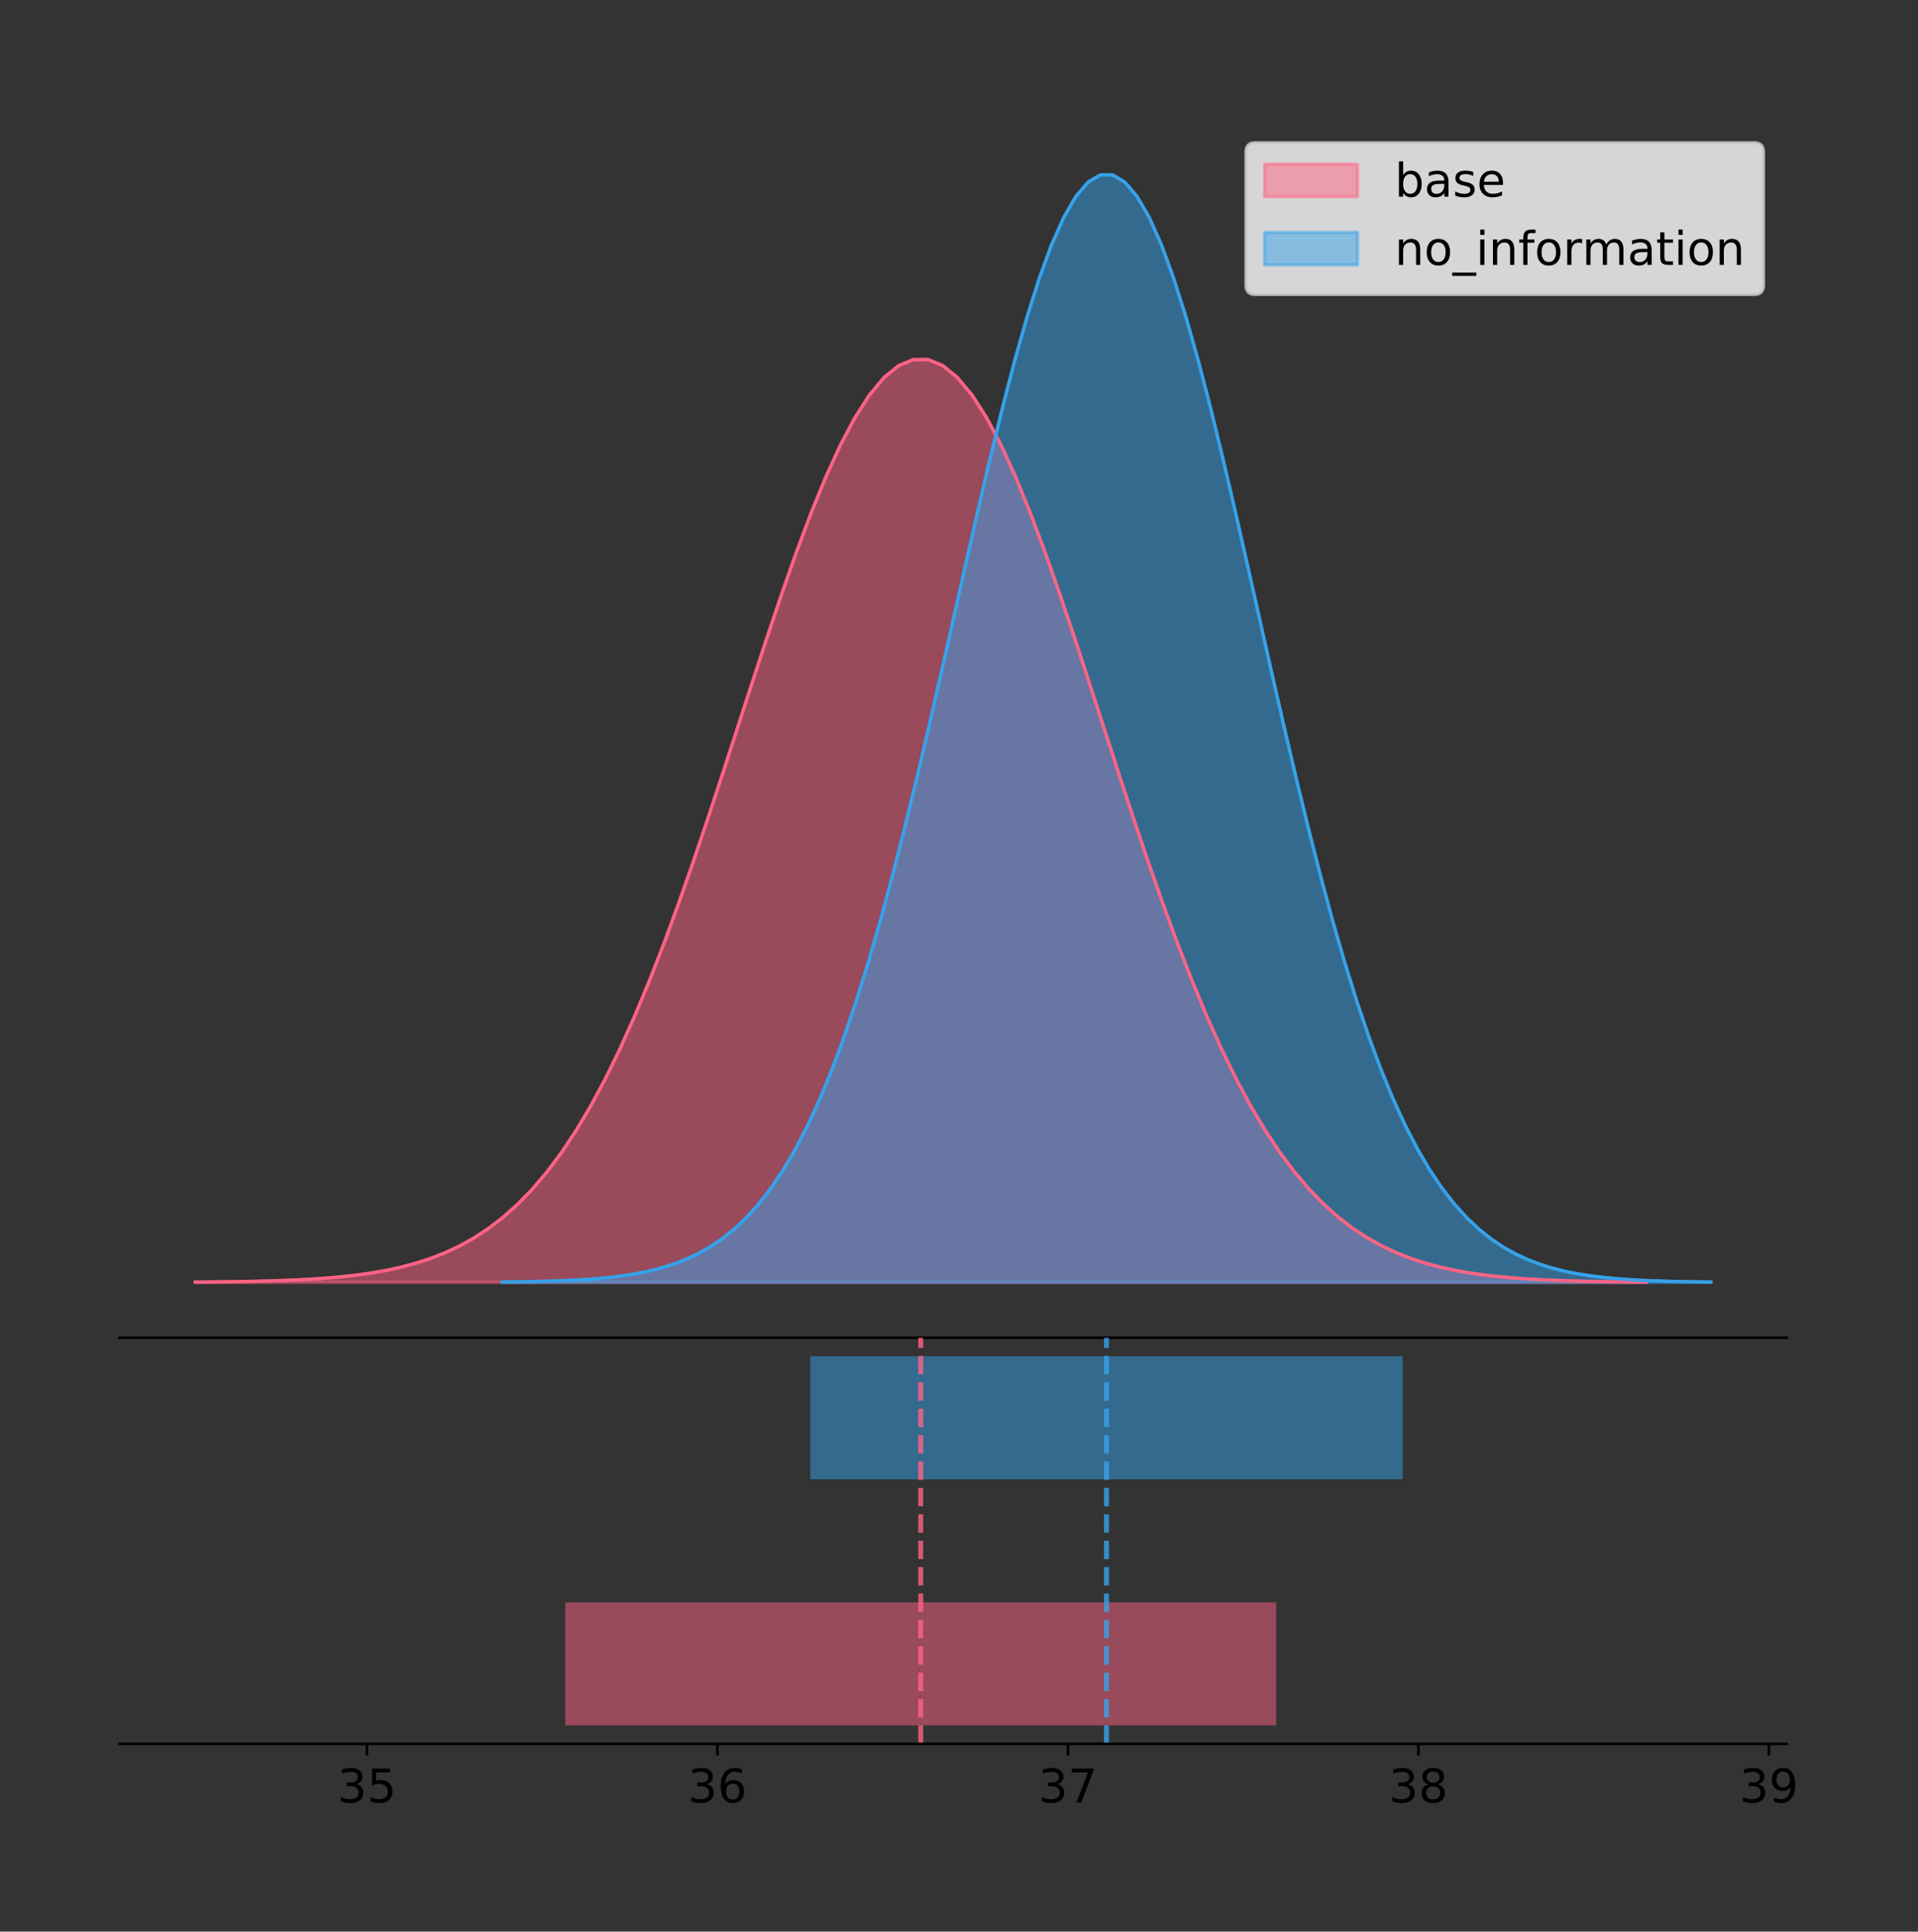 <?xml version="1.0" encoding="utf-8" standalone="no"?>
<!DOCTYPE svg PUBLIC "-//W3C//DTD SVG 1.1//EN"
  "http://www.w3.org/Graphics/SVG/1.1/DTD/svg11.dtd">
<!-- Created with matplotlib (https://matplotlib.org/) -->
<svg height="581.789pt" version="1.1" viewBox="0 0 577.742 581.789" width="577.742pt" xmlns="http://www.w3.org/2000/svg" xmlns:xlink="http://www.w3.org/1999/xlink">
 <rect x="0" y="0" width="577.742" height="581.789" fill="#333333" stroke="none"/>
 <defs>
  <style type="text/css">
*{stroke-linecap:butt;stroke-linejoin:round;}
  </style>
 </defs>
 <g id="figure_1">
  <g id="patch_1">
   <path d="M 0 581.789 
L 577.742 581.789 
L 577.742 0 
L 0 0 
z
" style="fill:none;"/>
  </g>
  <g id="axes_1">
   <g id="patch_2">
    <path d="M 36 402.93 
L 538.2 402.93 
L 538.2 36 
L 36 36 
z
" style="fill:none;"/>
   </g>
   <g id="PolyCollection_1">
    <defs>
     <path d="M 58.827 -195.538 
L 58.827 -195.631 
L 63.242 -195.667 
L 67.656 -195.714 
L 72.071 -195.777 
L 76.485 -195.861 
L 80.899 -195.971 
L 85.314 -196.115 
L 89.728 -196.302 
L 94.143 -196.543 
L 98.557 -196.852 
L 102.972 -197.244 
L 107.386 -197.739 
L 111.8 -198.358 
L 116.215 -199.129 
L 120.629 -200.081 
L 125.044 -201.247 
L 129.458 -202.667 
L 133.872 -204.381 
L 138.287 -206.436 
L 142.701 -208.881 
L 147.116 -211.769 
L 151.53 -215.153 
L 155.945 -219.088 
L 160.359 -223.628 
L 164.773 -228.826 
L 169.188 -234.729 
L 173.602 -241.379 
L 178.017 -248.807 
L 182.431 -257.037 
L 186.846 -266.076 
L 191.26 -275.917 
L 195.674 -286.534 
L 200.089 -297.884 
L 204.503 -309.899 
L 208.918 -322.494 
L 213.332 -335.559 
L 217.747 -348.963 
L 222.161 -362.556 
L 226.575 -376.17 
L 230.99 -389.622 
L 235.404 -402.718 
L 239.819 -415.259 
L 244.233 -427.042 
L 248.648 -437.87 
L 253.062 -447.553 
L 257.476 -455.917 
L 261.891 -462.807 
L 266.305 -468.095 
L 270.72 -471.678 
L 275.134 -473.487 
L 279.548 -473.487 
L 283.963 -471.678 
L 288.377 -468.095 
L 292.792 -462.807 
L 297.206 -455.917 
L 301.621 -447.553 
L 306.035 -437.87 
L 310.449 -427.042 
L 314.864 -415.259 
L 319.278 -402.718 
L 323.693 -389.622 
L 328.107 -376.17 
L 332.522 -362.556 
L 336.936 -348.963 
L 341.35 -335.559 
L 345.765 -322.494 
L 350.179 -309.899 
L 354.594 -297.884 
L 359.008 -286.534 
L 363.423 -275.917 
L 367.837 -266.076 
L 372.251 -257.037 
L 376.666 -248.807 
L 381.08 -241.379 
L 385.495 -234.729 
L 389.909 -228.826 
L 394.324 -223.628 
L 398.738 -219.088 
L 403.152 -215.153 
L 407.567 -211.769 
L 411.981 -208.881 
L 416.396 -206.436 
L 420.81 -204.381 
L 425.224 -202.667 
L 429.639 -201.247 
L 434.053 -200.081 
L 438.468 -199.129 
L 442.882 -198.358 
L 447.297 -197.739 
L 451.711 -197.244 
L 456.125 -196.852 
L 460.54 -196.543 
L 464.954 -196.302 
L 469.369 -196.115 
L 473.783 -195.971 
L 478.198 -195.861 
L 482.612 -195.777 
L 487.026 -195.714 
L 491.441 -195.667 
L 495.855 -195.631 
L 495.855 -195.538 
L 495.855 -195.538 
L 491.441 -195.538 
L 487.026 -195.538 
L 482.612 -195.538 
L 478.198 -195.538 
L 473.783 -195.538 
L 469.369 -195.538 
L 464.954 -195.538 
L 460.54 -195.538 
L 456.125 -195.538 
L 451.711 -195.538 
L 447.297 -195.538 
L 442.882 -195.538 
L 438.468 -195.538 
L 434.053 -195.538 
L 429.639 -195.538 
L 425.224 -195.538 
L 420.81 -195.538 
L 416.396 -195.538 
L 411.981 -195.538 
L 407.567 -195.538 
L 403.152 -195.538 
L 398.738 -195.538 
L 394.324 -195.538 
L 389.909 -195.538 
L 385.495 -195.538 
L 381.08 -195.538 
L 376.666 -195.538 
L 372.251 -195.538 
L 367.837 -195.538 
L 363.423 -195.538 
L 359.008 -195.538 
L 354.594 -195.538 
L 350.179 -195.538 
L 345.765 -195.538 
L 341.35 -195.538 
L 336.936 -195.538 
L 332.522 -195.538 
L 328.107 -195.538 
L 323.693 -195.538 
L 319.278 -195.538 
L 314.864 -195.538 
L 310.449 -195.538 
L 306.035 -195.538 
L 301.621 -195.538 
L 297.206 -195.538 
L 292.792 -195.538 
L 288.377 -195.538 
L 283.963 -195.538 
L 279.548 -195.538 
L 275.134 -195.538 
L 270.72 -195.538 
L 266.305 -195.538 
L 261.891 -195.538 
L 257.476 -195.538 
L 253.062 -195.538 
L 248.648 -195.538 
L 244.233 -195.538 
L 239.819 -195.538 
L 235.404 -195.538 
L 230.99 -195.538 
L 226.575 -195.538 
L 222.161 -195.538 
L 217.747 -195.538 
L 213.332 -195.538 
L 208.918 -195.538 
L 204.503 -195.538 
L 200.089 -195.538 
L 195.674 -195.538 
L 191.26 -195.538 
L 186.846 -195.538 
L 182.431 -195.538 
L 178.017 -195.538 
L 173.602 -195.538 
L 169.188 -195.538 
L 164.773 -195.538 
L 160.359 -195.538 
L 155.945 -195.538 
L 151.53 -195.538 
L 147.116 -195.538 
L 142.701 -195.538 
L 138.287 -195.538 
L 133.872 -195.538 
L 129.458 -195.538 
L 125.044 -195.538 
L 120.629 -195.538 
L 116.215 -195.538 
L 111.8 -195.538 
L 107.386 -195.538 
L 102.972 -195.538 
L 98.557 -195.538 
L 94.143 -195.538 
L 89.728 -195.538 
L 85.314 -195.538 
L 80.899 -195.538 
L 76.485 -195.538 
L 72.071 -195.538 
L 67.656 -195.538 
L 63.242 -195.538 
L 58.827 -195.538 
z
" id="mb836456a1b" style="stroke:#ff6384;stroke-opacity:0.5;"/>
    </defs>
    <g clip-path="url(#pb3db0e9315)">
     <use style="fill:#ff6384;fill-opacity:0.5;stroke:#ff6384;stroke-opacity:0.5;" x="0" xlink:href="#mb836456a1b" y="581.789"/>
    </g>
   </g>
   <g id="PolyCollection_2">
    <defs>
     <path d="M 151.22 -195.538 
L 151.22 -195.65 
L 154.898 -195.692 
L 158.577 -195.749 
L 162.255 -195.825 
L 165.933 -195.925 
L 169.612 -196.058 
L 173.29 -196.23 
L 176.968 -196.455 
L 180.647 -196.744 
L 184.325 -197.115 
L 188.003 -197.585 
L 191.681 -198.179 
L 195.36 -198.923 
L 199.038 -199.848 
L 202.716 -200.99 
L 206.395 -202.39 
L 210.073 -204.093 
L 213.751 -206.151 
L 217.43 -208.617 
L 221.108 -211.552 
L 224.786 -215.017 
L 228.465 -219.078 
L 232.143 -223.801 
L 235.821 -229.25 
L 239.5 -235.488 
L 243.178 -242.572 
L 246.856 -250.552 
L 250.534 -259.468 
L 254.213 -269.344 
L 257.891 -280.192 
L 261.569 -292.002 
L 265.248 -304.744 
L 268.926 -318.365 
L 272.604 -332.786 
L 276.283 -347.901 
L 279.961 -363.58 
L 283.639 -379.667 
L 287.318 -395.98 
L 290.996 -412.318 
L 294.674 -428.462 
L 298.352 -444.18 
L 302.031 -459.23 
L 305.709 -473.372 
L 309.387 -486.366 
L 313.066 -497.987 
L 316.744 -508.025 
L 320.422 -516.294 
L 324.101 -522.64 
L 327.779 -526.94 
L 331.457 -529.111 
L 335.136 -529.111 
L 338.814 -526.94 
L 342.492 -522.64 
L 346.17 -516.294 
L 349.849 -508.025 
L 353.527 -497.987 
L 357.205 -486.366 
L 360.884 -473.372 
L 364.562 -459.23 
L 368.24 -444.18 
L 371.919 -428.462 
L 375.597 -412.318 
L 379.275 -395.98 
L 382.954 -379.667 
L 386.632 -363.58 
L 390.31 -347.901 
L 393.989 -332.786 
L 397.667 -318.365 
L 401.345 -304.744 
L 405.023 -292.002 
L 408.702 -280.192 
L 412.38 -269.344 
L 416.058 -259.468 
L 419.737 -250.552 
L 423.415 -242.572 
L 427.093 -235.488 
L 430.772 -229.25 
L 434.45 -223.801 
L 438.128 -219.078 
L 441.807 -215.017 
L 445.485 -211.552 
L 449.163 -208.617 
L 452.841 -206.151 
L 456.52 -204.093 
L 460.198 -202.39 
L 463.876 -200.99 
L 467.555 -199.848 
L 471.233 -198.923 
L 474.911 -198.179 
L 478.59 -197.585 
L 482.268 -197.115 
L 485.946 -196.744 
L 489.625 -196.455 
L 493.303 -196.23 
L 496.981 -196.058 
L 500.659 -195.925 
L 504.338 -195.825 
L 508.016 -195.749 
L 511.694 -195.692 
L 515.373 -195.65 
L 515.373 -195.538 
L 515.373 -195.538 
L 511.694 -195.538 
L 508.016 -195.538 
L 504.338 -195.538 
L 500.659 -195.538 
L 496.981 -195.538 
L 493.303 -195.538 
L 489.625 -195.538 
L 485.946 -195.538 
L 482.268 -195.538 
L 478.59 -195.538 
L 474.911 -195.538 
L 471.233 -195.538 
L 467.555 -195.538 
L 463.876 -195.538 
L 460.198 -195.538 
L 456.52 -195.538 
L 452.841 -195.538 
L 449.163 -195.538 
L 445.485 -195.538 
L 441.807 -195.538 
L 438.128 -195.538 
L 434.45 -195.538 
L 430.772 -195.538 
L 427.093 -195.538 
L 423.415 -195.538 
L 419.737 -195.538 
L 416.058 -195.538 
L 412.38 -195.538 
L 408.702 -195.538 
L 405.023 -195.538 
L 401.345 -195.538 
L 397.667 -195.538 
L 393.989 -195.538 
L 390.31 -195.538 
L 386.632 -195.538 
L 382.954 -195.538 
L 379.275 -195.538 
L 375.597 -195.538 
L 371.919 -195.538 
L 368.24 -195.538 
L 364.562 -195.538 
L 360.884 -195.538 
L 357.205 -195.538 
L 353.527 -195.538 
L 349.849 -195.538 
L 346.17 -195.538 
L 342.492 -195.538 
L 338.814 -195.538 
L 335.136 -195.538 
L 331.457 -195.538 
L 327.779 -195.538 
L 324.101 -195.538 
L 320.422 -195.538 
L 316.744 -195.538 
L 313.066 -195.538 
L 309.387 -195.538 
L 305.709 -195.538 
L 302.031 -195.538 
L 298.352 -195.538 
L 294.674 -195.538 
L 290.996 -195.538 
L 287.318 -195.538 
L 283.639 -195.538 
L 279.961 -195.538 
L 276.283 -195.538 
L 272.604 -195.538 
L 268.926 -195.538 
L 265.248 -195.538 
L 261.569 -195.538 
L 257.891 -195.538 
L 254.213 -195.538 
L 250.534 -195.538 
L 246.856 -195.538 
L 243.178 -195.538 
L 239.5 -195.538 
L 235.821 -195.538 
L 232.143 -195.538 
L 228.465 -195.538 
L 224.786 -195.538 
L 221.108 -195.538 
L 217.43 -195.538 
L 213.751 -195.538 
L 210.073 -195.538 
L 206.395 -195.538 
L 202.716 -195.538 
L 199.038 -195.538 
L 195.36 -195.538 
L 191.681 -195.538 
L 188.003 -195.538 
L 184.325 -195.538 
L 180.647 -195.538 
L 176.968 -195.538 
L 173.29 -195.538 
L 169.612 -195.538 
L 165.933 -195.538 
L 162.255 -195.538 
L 158.577 -195.538 
L 154.898 -195.538 
L 151.22 -195.538 
z
" id="m59ec2c2a8f" style="stroke:#36a2eb;stroke-opacity:0.5;"/>
    </defs>
    <g clip-path="url(#pb3db0e9315)">
     <use style="fill:#36a2eb;fill-opacity:0.5;stroke:#36a2eb;stroke-opacity:0.5;" x="0" xlink:href="#m59ec2c2a8f" y="581.789"/>
    </g>
   </g>
   <g id="line2d_1">
    <path clip-path="url(#pb3db0e9315)" d="M 58.827 386.158 
L 63.242 386.123 
L 67.656 386.076 
L 72.071 386.012 
L 76.485 385.929 
L 80.899 385.818 
L 85.314 385.674 
L 89.728 385.487 
L 94.143 385.246 
L 98.557 384.938 
L 102.972 384.545 
L 107.386 384.051 
L 111.8 383.431 
L 116.215 382.66 
L 120.629 381.708 
L 125.044 380.542 
L 129.458 379.123 
L 133.872 377.408 
L 138.287 375.353 
L 142.701 372.908 
L 147.116 370.021 
L 151.53 366.637 
L 155.945 362.702 
L 160.359 358.161 
L 164.773 352.963 
L 169.188 347.06 
L 173.602 340.411 
L 178.017 332.982 
L 182.431 324.752 
L 186.846 315.714 
L 191.26 305.873 
L 195.674 295.255 
L 200.089 283.906 
L 204.503 271.89 
L 208.918 259.295 
L 213.332 246.23 
L 217.747 232.826 
L 222.161 219.233 
L 226.575 205.62 
L 230.99 192.168 
L 235.404 179.071 
L 239.819 166.53 
L 244.233 154.747 
L 248.648 143.92 
L 253.062 134.237 
L 257.476 125.873 
L 261.891 118.982 
L 266.305 113.695 
L 270.72 110.112 
L 275.134 108.303 
L 279.548 108.303 
L 283.963 110.112 
L 288.377 113.695 
L 292.792 118.982 
L 297.206 125.873 
L 301.621 134.237 
L 306.035 143.92 
L 310.449 154.747 
L 314.864 166.53 
L 319.278 179.071 
L 323.693 192.168 
L 328.107 205.62 
L 332.522 219.233 
L 336.936 232.826 
L 341.35 246.23 
L 345.765 259.295 
L 350.179 271.89 
L 354.594 283.906 
L 359.008 295.255 
L 363.423 305.873 
L 367.837 315.714 
L 372.251 324.752 
L 376.666 332.982 
L 381.08 340.411 
L 385.495 347.06 
L 389.909 352.963 
L 394.324 358.161 
L 398.738 362.702 
L 403.152 366.637 
L 407.567 370.021 
L 411.981 372.908 
L 416.396 375.353 
L 420.81 377.408 
L 425.224 379.123 
L 429.639 380.542 
L 434.053 381.708 
L 438.468 382.66 
L 442.882 383.431 
L 447.297 384.051 
L 451.711 384.545 
L 456.125 384.938 
L 460.54 385.246 
L 464.954 385.487 
L 469.369 385.674 
L 473.783 385.818 
L 478.198 385.929 
L 482.612 386.012 
L 487.026 386.076 
L 491.441 386.123 
L 495.855 386.158 
" style="fill:none;stroke:#ff6384;stroke-linecap:square;"/>
   </g>
   <g id="line2d_2">
    <path clip-path="url(#pb3db0e9315)" d="M 151.22 386.139 
L 154.898 386.097 
L 158.577 386.04 
L 162.255 385.965 
L 165.933 385.864 
L 169.612 385.732 
L 173.29 385.559 
L 176.968 385.334 
L 180.647 385.045 
L 184.325 384.675 
L 188.003 384.204 
L 191.681 383.61 
L 195.36 382.867 
L 199.038 381.941 
L 202.716 380.799 
L 206.395 379.399 
L 210.073 377.696 
L 213.751 375.639 
L 217.43 373.172 
L 221.108 370.238 
L 224.786 366.772 
L 228.465 362.711 
L 232.143 357.989 
L 235.821 352.539 
L 239.5 346.301 
L 243.178 339.217 
L 246.856 331.237 
L 250.534 322.322 
L 254.213 312.445 
L 257.891 301.597 
L 261.569 289.787 
L 265.248 277.045 
L 268.926 263.424 
L 272.604 249.004 
L 276.283 233.888 
L 279.961 218.209 
L 283.639 202.123 
L 287.318 185.809 
L 290.996 169.471 
L 294.674 153.327 
L 298.352 137.61 
L 302.031 122.559 
L 305.709 108.418 
L 309.387 95.423 
L 313.066 83.803 
L 316.744 73.765 
L 320.422 65.495 
L 324.101 59.15 
L 327.779 54.85 
L 331.457 52.679 
L 335.136 52.679 
L 338.814 54.85 
L 342.492 59.15 
L 346.17 65.495 
L 349.849 73.765 
L 353.527 83.803 
L 357.205 95.423 
L 360.884 108.418 
L 364.562 122.559 
L 368.24 137.61 
L 371.919 153.327 
L 375.597 169.471 
L 379.275 185.809 
L 382.954 202.123 
L 386.632 218.209 
L 390.31 233.888 
L 393.989 249.004 
L 397.667 263.424 
L 401.345 277.045 
L 405.023 289.787 
L 408.702 301.597 
L 412.38 312.445 
L 416.058 322.322 
L 419.737 331.237 
L 423.415 339.217 
L 427.093 346.301 
L 430.772 352.539 
L 434.45 357.989 
L 438.128 362.711 
L 441.807 366.772 
L 445.485 370.238 
L 449.163 373.172 
L 452.841 375.639 
L 456.52 377.696 
L 460.198 379.399 
L 463.876 380.799 
L 467.555 381.941 
L 471.233 382.867 
L 474.911 383.61 
L 478.59 384.204 
L 482.268 384.675 
L 485.946 385.045 
L 489.625 385.334 
L 493.303 385.559 
L 496.981 385.732 
L 500.659 385.864 
L 504.338 385.965 
L 508.016 386.04 
L 511.694 386.097 
L 515.373 386.139 
" style="fill:none;stroke:#36a2eb;stroke-linecap:square;"/>
   </g>
   <g id="patch_3">
    <path d="M 36 402.93 
L 538.2 402.93 
" style="fill:none;stroke:#000000;stroke-linecap:square;stroke-linejoin:miter;stroke-width:0.8;"/>
   </g>
   <g id="legend_1">
    <g id="patch_4">
     <path d="M 378.119 88.688 
L 528.4 88.688 
Q 531.2 88.688 531.2 85.888 
L 531.2 45.8 
Q 531.2 43 528.4 43 
L 378.119 43 
Q 375.319 43 375.319 45.8 
L 375.319 85.888 
Q 375.319 88.688 378.119 88.688 
z
" style="fill:#ffffff;opacity:0.8;stroke:#cccccc;stroke-linejoin:miter;"/>
    </g>
    <g id="patch_5">
     <path d="M 380.919 59.238 
L 408.919 59.238 
L 408.919 49.438 
L 380.919 49.438 
z
" style="fill:#ff6384;opacity:0.5;stroke:#ff6384;stroke-linejoin:miter;"/>
    </g>
    <g id="text_1">
     <!-- base -->
     <defs>
      <path d="M 48.688 27.297 
Q 48.688 37.203 44.609 42.844 
Q 40.531 48.484 33.406 48.484 
Q 26.266 48.484 22.188 42.844 
Q 18.109 37.203 18.109 27.297 
Q 18.109 17.391 22.188 11.75 
Q 26.266 6.109 33.406 6.109 
Q 40.531 6.109 44.609 11.75 
Q 48.688 17.391 48.688 27.297 
z
M 18.109 46.391 
Q 20.953 51.266 25.266 53.625 
Q 29.594 56 35.594 56 
Q 45.562 56 51.781 48.094 
Q 58.016 40.188 58.016 27.297 
Q 58.016 14.406 51.781 6.484 
Q 45.562 -1.422 35.594 -1.422 
Q 29.594 -1.422 25.266 0.953 
Q 20.953 3.328 18.109 8.203 
L 18.109 0 
L 9.078 0 
L 9.078 75.984 
L 18.109 75.984 
z
" id="DejaVuSans-98"/>
      <path d="M 34.281 27.484 
Q 23.391 27.484 19.188 25 
Q 14.984 22.516 14.984 16.5 
Q 14.984 11.719 18.141 8.906 
Q 21.297 6.109 26.703 6.109 
Q 34.188 6.109 38.703 11.406 
Q 43.219 16.703 43.219 25.484 
L 43.219 27.484 
z
M 52.203 31.203 
L 52.203 0 
L 43.219 0 
L 43.219 8.297 
Q 40.141 3.328 35.547 0.953 
Q 30.953 -1.422 24.312 -1.422 
Q 15.922 -1.422 10.953 3.297 
Q 6 8.016 6 15.922 
Q 6 25.141 12.172 29.828 
Q 18.359 34.516 30.609 34.516 
L 43.219 34.516 
L 43.219 35.406 
Q 43.219 41.609 39.141 45 
Q 35.062 48.391 27.688 48.391 
Q 23 48.391 18.547 47.266 
Q 14.109 46.141 10.016 43.891 
L 10.016 52.203 
Q 14.938 54.109 19.578 55.047 
Q 24.219 56 28.609 56 
Q 40.484 56 46.344 49.844 
Q 52.203 43.703 52.203 31.203 
z
" id="DejaVuSans-97"/>
      <path d="M 44.281 53.078 
L 44.281 44.578 
Q 40.484 46.531 36.375 47.5 
Q 32.281 48.484 27.875 48.484 
Q 21.188 48.484 17.844 46.438 
Q 14.5 44.391 14.5 40.281 
Q 14.5 37.156 16.891 35.375 
Q 19.281 33.594 26.516 31.984 
L 29.594 31.297 
Q 39.156 29.25 43.188 25.516 
Q 47.219 21.781 47.219 15.094 
Q 47.219 7.469 41.188 3.016 
Q 35.156 -1.422 24.609 -1.422 
Q 20.219 -1.422 15.453 -0.562 
Q 10.688 0.297 5.422 2 
L 5.422 11.281 
Q 10.406 8.688 15.234 7.391 
Q 20.062 6.109 24.812 6.109 
Q 31.156 6.109 34.562 8.281 
Q 37.984 10.453 37.984 14.406 
Q 37.984 18.062 35.516 20.016 
Q 33.062 21.969 24.703 23.781 
L 21.578 24.516 
Q 13.234 26.266 9.516 29.906 
Q 5.812 33.547 5.812 39.891 
Q 5.812 47.609 11.281 51.797 
Q 16.75 56 26.812 56 
Q 31.781 56 36.172 55.266 
Q 40.578 54.547 44.281 53.078 
z
" id="DejaVuSans-115"/>
      <path d="M 56.203 29.594 
L 56.203 25.203 
L 14.891 25.203 
Q 15.484 15.922 20.484 11.062 
Q 25.484 6.203 34.422 6.203 
Q 39.594 6.203 44.453 7.469 
Q 49.312 8.734 54.109 11.281 
L 54.109 2.781 
Q 49.266 0.734 44.188 -0.344 
Q 39.109 -1.422 33.891 -1.422 
Q 20.797 -1.422 13.156 6.188 
Q 5.516 13.812 5.516 26.812 
Q 5.516 40.234 12.766 48.109 
Q 20.016 56 32.328 56 
Q 43.359 56 49.781 48.891 
Q 56.203 41.797 56.203 29.594 
z
M 47.219 32.234 
Q 47.125 39.594 43.094 43.984 
Q 39.062 48.391 32.422 48.391 
Q 24.906 48.391 20.391 44.141 
Q 15.875 39.891 15.188 32.172 
z
" id="DejaVuSans-101"/>
     </defs>
     <g transform="translate(420.119 59.238)scale(0.14 -0.14)">
      <use xlink:href="#DejaVuSans-98"/>
      <use x="63.477" xlink:href="#DejaVuSans-97"/>
      <use x="124.756" xlink:href="#DejaVuSans-115"/>
      <use x="176.855" xlink:href="#DejaVuSans-101"/>
     </g>
    </g>
    <g id="patch_6">
     <path d="M 380.919 79.787 
L 408.919 79.787 
L 408.919 69.987 
L 380.919 69.987 
z
" style="fill:#36a2eb;opacity:0.5;stroke:#36a2eb;stroke-linejoin:miter;"/>
    </g>
    <g id="text_2">
     <!-- no_information -->
     <defs>
      <path d="M 54.891 33.016 
L 54.891 0 
L 45.906 0 
L 45.906 32.719 
Q 45.906 40.484 42.875 44.328 
Q 39.844 48.188 33.797 48.188 
Q 26.516 48.188 22.312 43.547 
Q 18.109 38.922 18.109 30.906 
L 18.109 0 
L 9.078 0 
L 9.078 54.688 
L 18.109 54.688 
L 18.109 46.188 
Q 21.344 51.125 25.703 53.562 
Q 30.078 56 35.797 56 
Q 45.219 56 50.047 50.172 
Q 54.891 44.344 54.891 33.016 
z
" id="DejaVuSans-110"/>
      <path d="M 30.609 48.391 
Q 23.391 48.391 19.188 42.75 
Q 14.984 37.109 14.984 27.297 
Q 14.984 17.484 19.156 11.844 
Q 23.344 6.203 30.609 6.203 
Q 37.797 6.203 41.984 11.859 
Q 46.188 17.531 46.188 27.297 
Q 46.188 37.016 41.984 42.703 
Q 37.797 48.391 30.609 48.391 
z
M 30.609 56 
Q 42.328 56 49.016 48.375 
Q 55.719 40.766 55.719 27.297 
Q 55.719 13.875 49.016 6.219 
Q 42.328 -1.422 30.609 -1.422 
Q 18.844 -1.422 12.172 6.219 
Q 5.516 13.875 5.516 27.297 
Q 5.516 40.766 12.172 48.375 
Q 18.844 56 30.609 56 
z
" id="DejaVuSans-111"/>
      <path d="M 50.984 -16.609 
L 50.984 -23.578 
L -0.984 -23.578 
L -0.984 -16.609 
z
" id="DejaVuSans-95"/>
      <path d="M 9.422 54.688 
L 18.406 54.688 
L 18.406 0 
L 9.422 0 
z
M 9.422 75.984 
L 18.406 75.984 
L 18.406 64.594 
L 9.422 64.594 
z
" id="DejaVuSans-105"/>
      <path d="M 37.109 75.984 
L 37.109 68.5 
L 28.516 68.5 
Q 23.688 68.5 21.797 66.547 
Q 19.922 64.594 19.922 59.516 
L 19.922 54.688 
L 34.719 54.688 
L 34.719 47.703 
L 19.922 47.703 
L 19.922 0 
L 10.891 0 
L 10.891 47.703 
L 2.297 47.703 
L 2.297 54.688 
L 10.891 54.688 
L 10.891 58.5 
Q 10.891 67.625 15.141 71.797 
Q 19.391 75.984 28.609 75.984 
z
" id="DejaVuSans-102"/>
      <path d="M 41.109 46.297 
Q 39.594 47.172 37.812 47.578 
Q 36.031 48 33.891 48 
Q 26.266 48 22.188 43.047 
Q 18.109 38.094 18.109 28.812 
L 18.109 0 
L 9.078 0 
L 9.078 54.688 
L 18.109 54.688 
L 18.109 46.188 
Q 20.953 51.172 25.484 53.578 
Q 30.031 56 36.531 56 
Q 37.453 56 38.578 55.875 
Q 39.703 55.766 41.062 55.516 
z
" id="DejaVuSans-114"/>
      <path d="M 52 44.188 
Q 55.375 50.25 60.062 53.125 
Q 64.75 56 71.094 56 
Q 79.641 56 84.281 50.016 
Q 88.922 44.047 88.922 33.016 
L 88.922 0 
L 79.891 0 
L 79.891 32.719 
Q 79.891 40.578 77.094 44.375 
Q 74.312 48.188 68.609 48.188 
Q 61.625 48.188 57.562 43.547 
Q 53.516 38.922 53.516 30.906 
L 53.516 0 
L 44.484 0 
L 44.484 32.719 
Q 44.484 40.625 41.703 44.406 
Q 38.922 48.188 33.109 48.188 
Q 26.219 48.188 22.156 43.531 
Q 18.109 38.875 18.109 30.906 
L 18.109 0 
L 9.078 0 
L 9.078 54.688 
L 18.109 54.688 
L 18.109 46.188 
Q 21.188 51.219 25.484 53.609 
Q 29.781 56 35.688 56 
Q 41.656 56 45.828 52.969 
Q 50 49.953 52 44.188 
z
" id="DejaVuSans-109"/>
      <path d="M 18.312 70.219 
L 18.312 54.688 
L 36.812 54.688 
L 36.812 47.703 
L 18.312 47.703 
L 18.312 18.016 
Q 18.312 11.328 20.141 9.422 
Q 21.969 7.516 27.594 7.516 
L 36.812 7.516 
L 36.812 0 
L 27.594 0 
Q 17.188 0 13.234 3.875 
Q 9.281 7.766 9.281 18.016 
L 9.281 47.703 
L 2.688 47.703 
L 2.688 54.688 
L 9.281 54.688 
L 9.281 70.219 
z
" id="DejaVuSans-116"/>
     </defs>
     <g transform="translate(420.119 79.787)scale(0.14 -0.14)">
      <use xlink:href="#DejaVuSans-110"/>
      <use x="63.379" xlink:href="#DejaVuSans-111"/>
      <use x="124.561" xlink:href="#DejaVuSans-95"/>
      <use x="174.561" xlink:href="#DejaVuSans-105"/>
      <use x="202.344" xlink:href="#DejaVuSans-110"/>
      <use x="265.723" xlink:href="#DejaVuSans-102"/>
      <use x="300.928" xlink:href="#DejaVuSans-111"/>
      <use x="362.109" xlink:href="#DejaVuSans-114"/>
      <use x="403.207" xlink:href="#DejaVuSans-109"/>
      <use x="500.619" xlink:href="#DejaVuSans-97"/>
      <use x="561.898" xlink:href="#DejaVuSans-116"/>
      <use x="601.107" xlink:href="#DejaVuSans-105"/>
      <use x="628.891" xlink:href="#DejaVuSans-111"/>
      <use x="690.072" xlink:href="#DejaVuSans-110"/>
     </g>
    </g>
   </g>
  </g>
  <g id="axes_2">
   <g id="patch_7">
    <path d="M 36 525.24 
L 538.2 525.24 
L 538.2 402.93 
L 36 402.93 
z
" style="fill:none;"/>
   </g>
   <g id="patch_8">
    <path clip-path="url(#pae42549c3f)" d="M 170.269 519.68 
L 384.413 519.68 
L 384.413 482.617 
L 170.269 482.617 
z
" style="fill:#ff6384;opacity:0.5;"/>
   </g>
   <g id="patch_9">
    <path clip-path="url(#pae42549c3f)" d="M 244.079 445.553 
L 422.514 445.553 
L 422.514 408.49 
L 244.079 408.49 
z
" style="fill:#36a2eb;opacity:0.5;"/>
   </g>
   <g id="matplotlib.axis_1">
    <g id="xtick_1">
     <g id="line2d_3">
      <defs>
       <path d="M 0 0 
L 0 3.5 
" id="m820784415b" style="stroke:#000000;stroke-width:0.8;"/>
      </defs>
      <g>
       <use style="stroke:#000000;stroke-width:0.8;" x="110.532" xlink:href="#m820784415b" y="525.24"/>
      </g>
     </g>
     <g id="text_3">
      <!-- 35 -->
      <defs>
       <path d="M 40.578 39.312 
Q 47.656 37.797 51.625 33 
Q 55.609 28.219 55.609 21.188 
Q 55.609 10.406 48.188 4.484 
Q 40.766 -1.422 27.094 -1.422 
Q 22.516 -1.422 17.656 -0.516 
Q 12.797 0.391 7.625 2.203 
L 7.625 11.719 
Q 11.719 9.328 16.594 8.109 
Q 21.484 6.891 26.812 6.891 
Q 36.078 6.891 40.938 10.547 
Q 45.797 14.203 45.797 21.188 
Q 45.797 27.641 41.281 31.266 
Q 36.766 34.906 28.719 34.906 
L 20.219 34.906 
L 20.219 43.016 
L 29.109 43.016 
Q 36.375 43.016 40.234 45.922 
Q 44.094 48.828 44.094 54.297 
Q 44.094 59.906 40.109 62.906 
Q 36.141 65.922 28.719 65.922 
Q 24.656 65.922 20.016 65.031 
Q 15.375 64.156 9.812 62.312 
L 9.812 71.094 
Q 15.438 72.656 20.344 73.438 
Q 25.25 74.219 29.594 74.219 
Q 40.828 74.219 47.359 69.109 
Q 53.906 64.016 53.906 55.328 
Q 53.906 49.266 50.438 45.094 
Q 46.969 40.922 40.578 39.312 
z
" id="DejaVuSans-51"/>
       <path d="M 10.797 72.906 
L 49.516 72.906 
L 49.516 64.594 
L 19.828 64.594 
L 19.828 46.734 
Q 21.969 47.469 24.109 47.828 
Q 26.266 48.188 28.422 48.188 
Q 40.625 48.188 47.75 41.5 
Q 54.891 34.812 54.891 23.391 
Q 54.891 11.625 47.562 5.094 
Q 40.234 -1.422 26.906 -1.422 
Q 22.312 -1.422 17.547 -0.641 
Q 12.797 0.141 7.719 1.703 
L 7.719 11.625 
Q 12.109 9.234 16.797 8.062 
Q 21.484 6.891 26.703 6.891 
Q 35.156 6.891 40.078 11.328 
Q 45.016 15.766 45.016 23.391 
Q 45.016 31 40.078 35.438 
Q 35.156 39.891 26.703 39.891 
Q 22.75 39.891 18.812 39.016 
Q 14.891 38.141 10.797 36.281 
z
" id="DejaVuSans-53"/>
      </defs>
      <g transform="translate(101.624 542.878)scale(0.14 -0.14)">
       <use xlink:href="#DejaVuSans-51"/>
       <use x="63.623" xlink:href="#DejaVuSans-53"/>
      </g>
     </g>
    </g>
    <g id="xtick_2">
     <g id="line2d_4">
      <g>
       <use style="stroke:#000000;stroke-width:0.8;" x="216.107" xlink:href="#m820784415b" y="525.24"/>
      </g>
     </g>
     <g id="text_4">
      <!-- 36 -->
      <defs>
       <path d="M 33.016 40.375 
Q 26.375 40.375 22.484 35.828 
Q 18.609 31.297 18.609 23.391 
Q 18.609 15.531 22.484 10.953 
Q 26.375 6.391 33.016 6.391 
Q 39.656 6.391 43.531 10.953 
Q 47.406 15.531 47.406 23.391 
Q 47.406 31.297 43.531 35.828 
Q 39.656 40.375 33.016 40.375 
z
M 52.594 71.297 
L 52.594 62.312 
Q 48.875 64.062 45.094 64.984 
Q 41.312 65.922 37.594 65.922 
Q 27.828 65.922 22.672 59.328 
Q 17.531 52.734 16.797 39.406 
Q 19.672 43.656 24.016 45.922 
Q 28.375 48.188 33.594 48.188 
Q 44.578 48.188 50.953 41.516 
Q 57.328 34.859 57.328 23.391 
Q 57.328 12.156 50.688 5.359 
Q 44.047 -1.422 33.016 -1.422 
Q 20.359 -1.422 13.672 8.266 
Q 6.984 17.969 6.984 36.375 
Q 6.984 53.656 15.188 63.938 
Q 23.391 74.219 37.203 74.219 
Q 40.922 74.219 44.703 73.484 
Q 48.484 72.75 52.594 71.297 
z
" id="DejaVuSans-54"/>
      </defs>
      <g transform="translate(207.2 542.878)scale(0.14 -0.14)">
       <use xlink:href="#DejaVuSans-51"/>
       <use x="63.623" xlink:href="#DejaVuSans-54"/>
      </g>
     </g>
    </g>
    <g id="xtick_3">
     <g id="line2d_5">
      <g>
       <use style="stroke:#000000;stroke-width:0.8;" x="321.683" xlink:href="#m820784415b" y="525.24"/>
      </g>
     </g>
     <g id="text_5">
      <!-- 37 -->
      <defs>
       <path d="M 8.203 72.906 
L 55.078 72.906 
L 55.078 68.703 
L 28.609 0 
L 18.312 0 
L 43.219 64.594 
L 8.203 64.594 
z
" id="DejaVuSans-55"/>
      </defs>
      <g transform="translate(312.776 542.878)scale(0.14 -0.14)">
       <use xlink:href="#DejaVuSans-51"/>
       <use x="63.623" xlink:href="#DejaVuSans-55"/>
      </g>
     </g>
    </g>
    <g id="xtick_4">
     <g id="line2d_6">
      <g>
       <use style="stroke:#000000;stroke-width:0.8;" x="427.259" xlink:href="#m820784415b" y="525.24"/>
      </g>
     </g>
     <g id="text_6">
      <!-- 38 -->
      <defs>
       <path d="M 31.781 34.625 
Q 24.75 34.625 20.719 30.859 
Q 16.703 27.094 16.703 20.516 
Q 16.703 13.922 20.719 10.156 
Q 24.75 6.391 31.781 6.391 
Q 38.812 6.391 42.859 10.172 
Q 46.922 13.969 46.922 20.516 
Q 46.922 27.094 42.891 30.859 
Q 38.875 34.625 31.781 34.625 
z
M 21.922 38.812 
Q 15.578 40.375 12.031 44.719 
Q 8.5 49.078 8.5 55.328 
Q 8.5 64.062 14.719 69.141 
Q 20.953 74.219 31.781 74.219 
Q 42.672 74.219 48.875 69.141 
Q 55.078 64.062 55.078 55.328 
Q 55.078 49.078 51.531 44.719 
Q 48 40.375 41.703 38.812 
Q 48.828 37.156 52.797 32.312 
Q 56.781 27.484 56.781 20.516 
Q 56.781 9.906 50.312 4.234 
Q 43.844 -1.422 31.781 -1.422 
Q 19.734 -1.422 13.25 4.234 
Q 6.781 9.906 6.781 20.516 
Q 6.781 27.484 10.781 32.312 
Q 14.797 37.156 21.922 38.812 
z
M 18.312 54.391 
Q 18.312 48.734 21.844 45.562 
Q 25.391 42.391 31.781 42.391 
Q 38.141 42.391 41.719 45.562 
Q 45.312 48.734 45.312 54.391 
Q 45.312 60.062 41.719 63.234 
Q 38.141 66.406 31.781 66.406 
Q 25.391 66.406 21.844 63.234 
Q 18.312 60.062 18.312 54.391 
z
" id="DejaVuSans-56"/>
      </defs>
      <g transform="translate(418.351 542.878)scale(0.14 -0.14)">
       <use xlink:href="#DejaVuSans-51"/>
       <use x="63.623" xlink:href="#DejaVuSans-56"/>
      </g>
     </g>
    </g>
    <g id="xtick_5">
     <g id="line2d_7">
      <g>
       <use style="stroke:#000000;stroke-width:0.8;" x="532.834" xlink:href="#m820784415b" y="525.24"/>
      </g>
     </g>
     <g id="text_7">
      <!-- 39 -->
      <defs>
       <path d="M 10.984 1.516 
L 10.984 10.5 
Q 14.703 8.734 18.5 7.812 
Q 22.312 6.891 25.984 6.891 
Q 35.75 6.891 40.891 13.453 
Q 46.047 20.016 46.781 33.406 
Q 43.953 29.203 39.594 26.953 
Q 35.25 24.703 29.984 24.703 
Q 19.047 24.703 12.672 31.312 
Q 6.297 37.938 6.297 49.422 
Q 6.297 60.641 12.938 67.422 
Q 19.578 74.219 30.609 74.219 
Q 43.266 74.219 49.922 64.516 
Q 56.594 54.828 56.594 36.375 
Q 56.594 19.141 48.406 8.859 
Q 40.234 -1.422 26.422 -1.422 
Q 22.703 -1.422 18.891 -0.688 
Q 15.094 0.047 10.984 1.516 
z
M 30.609 32.422 
Q 37.25 32.422 41.125 36.953 
Q 45.016 41.5 45.016 49.422 
Q 45.016 57.281 41.125 61.844 
Q 37.25 66.406 30.609 66.406 
Q 23.969 66.406 20.094 61.844 
Q 16.219 57.281 16.219 49.422 
Q 16.219 41.5 20.094 36.953 
Q 23.969 32.422 30.609 32.422 
z
" id="DejaVuSans-57"/>
      </defs>
      <g transform="translate(523.927 542.878)scale(0.14 -0.14)">
       <use xlink:href="#DejaVuSans-51"/>
       <use x="63.623" xlink:href="#DejaVuSans-57"/>
      </g>
     </g>
    </g>
   </g>
   <g id="line2d_8">
    <path clip-path="url(#pae42549c3f)" d="M 277.341 525.24 
L 277.341 402.93 
" style="fill:none;stroke:#ff6384;stroke-dasharray:5.55,2.4;stroke-dashoffset:0;stroke-opacity:0.8;stroke-width:1.5;"/>
   </g>
   <g id="line2d_9">
    <path clip-path="url(#pae42549c3f)" d="M 333.296 525.24 
L 333.296 402.93 
" style="fill:none;stroke:#36a2eb;stroke-dasharray:5.55,2.4;stroke-dashoffset:0;stroke-opacity:0.8;stroke-width:1.5;"/>
   </g>
   <g id="patch_10">
    <path d="M 36 525.24 
L 538.2 525.24 
" style="fill:none;stroke:#000000;stroke-linecap:square;stroke-linejoin:miter;stroke-width:0.8;"/>
   </g>
  </g>
 </g>
 <defs>
  <clipPath id="pb3db0e9315">
   <rect height="366.93" width="502.2" x="36" y="36"/>
  </clipPath>
  <clipPath id="pae42549c3f">
   <rect height="122.31" width="502.2" x="36" y="402.93"/>
  </clipPath>
 </defs>
</svg>
